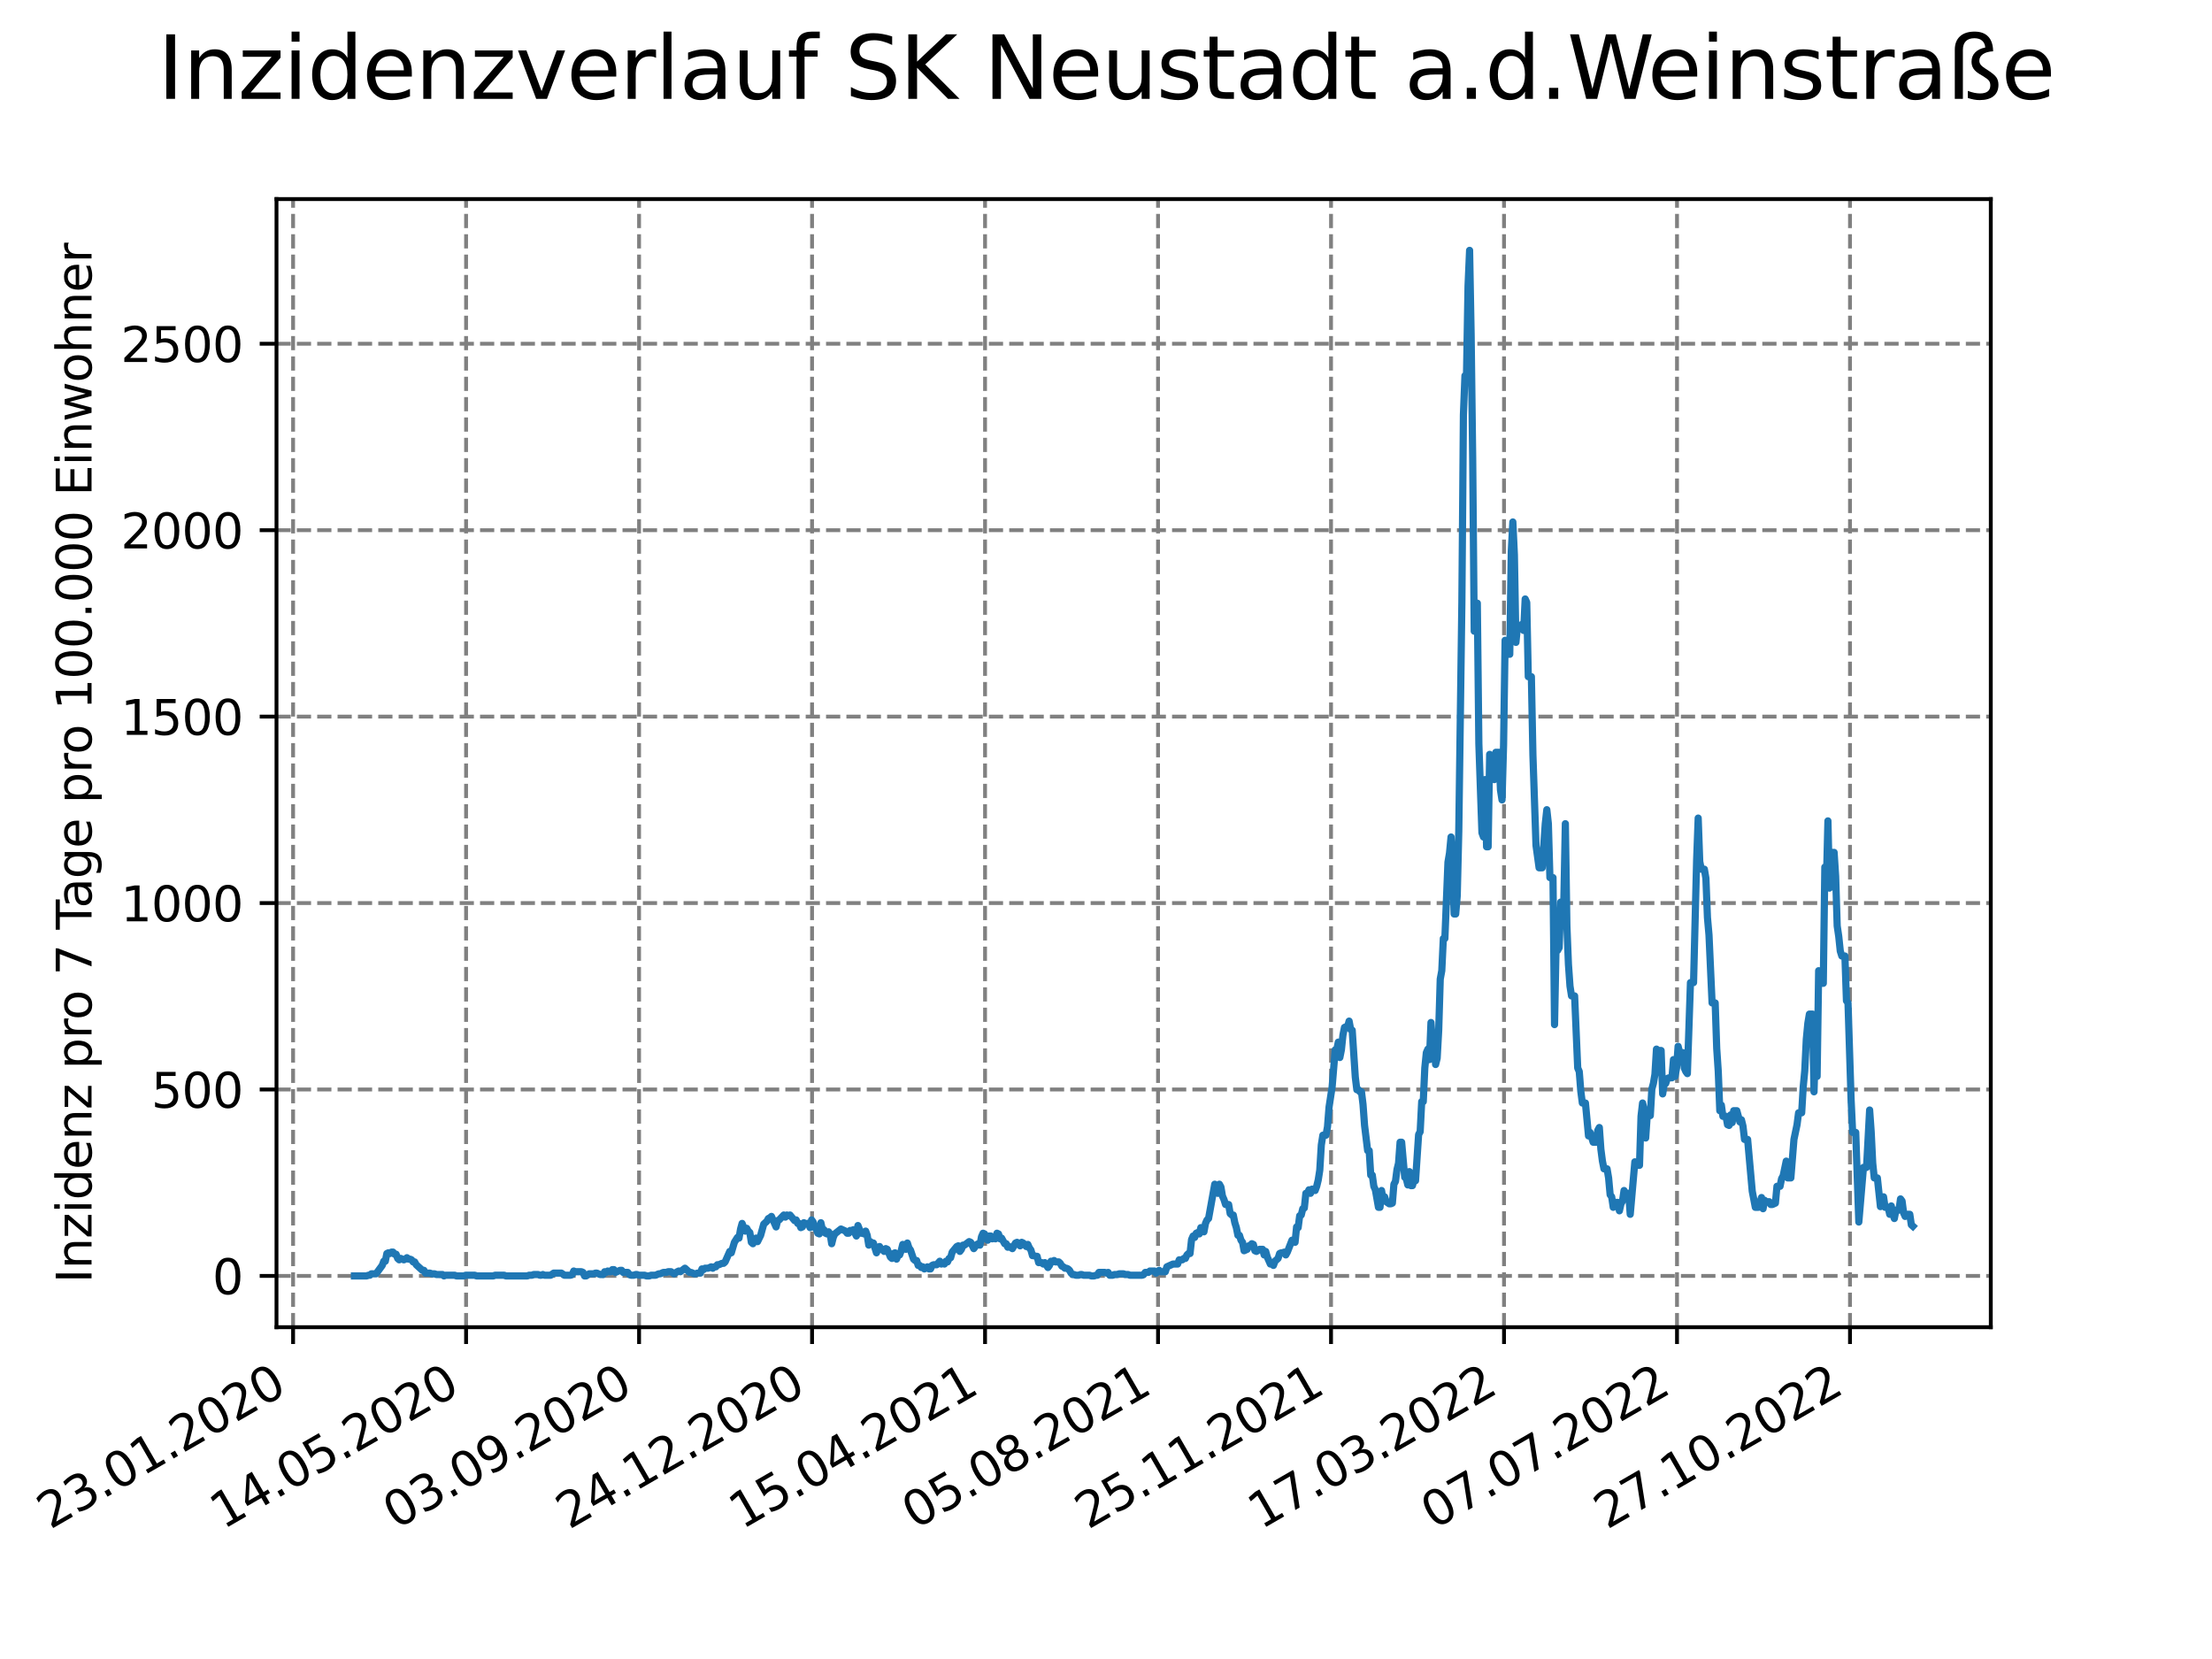 <?xml version="1.0" encoding="utf-8" standalone="no"?>
<!DOCTYPE svg PUBLIC "-//W3C//DTD SVG 1.1//EN"
  "http://www.w3.org/Graphics/SVG/1.1/DTD/svg11.dtd">
<svg xmlns:xlink="http://www.w3.org/1999/xlink" width="460.8pt" height="345.6pt" viewBox="0 0 460.8 345.6" xmlns="http://www.w3.org/2000/svg" version="1.1">
 <defs>
  <style type="text/css">*{stroke-linejoin: round; stroke-linecap: butt}</style>
 </defs>
 <g id="figure_1">
  <g id="patch_1">
   <path d="M 0 345.6 
L 460.8 345.6 
L 460.8 0 
L 0 0 
z
" style="fill: #ffffff"/>
  </g>
  <g id="axes_1">
   <g id="patch_2">
    <path d="M 57.6 276.48 
L 414.72 276.48 
L 414.72 41.472 
L 57.6 41.472 
z
" style="fill: #ffffff"/>
   </g>
   <g id="matplotlib.axis_1">
    <g id="xtick_1">
     <g id="line2d_1">
      <path d="M 61.056 276.48 
L 61.056 41.472 
" clip-path="url(#p7f874c26a4)" style="fill: none; stroke-dasharray: 2.96,1.28; stroke-dashoffset: 0; stroke: #808080; stroke-width: 0.8"/>
     </g>
     <g id="line2d_2">
      <defs>
       <path id="m3d57024ae7" d="M 0 0 
L 0 3.5 
" style="stroke: #000000; stroke-width: 0.8"/>
      </defs>
      <g>
       <use xlink:href="#m3d57024ae7" x="61.056" y="276.48" style="stroke: #000000; stroke-width: 0.8"/>
      </g>
     </g>
     <g id="text_1">
      <!-- 23.01.2020 -->
      <g transform="translate(10.431 318.689) rotate(-30) scale(0.1 -0.1)">
       <defs>
        <path id="DejaVuSans-32" d="M 1228 531 
L 3431 531 
L 3431 0 
L 469 0 
L 469 531 
Q 828 903 1448 1529 
Q 2069 2156 2228 2338 
Q 2531 2678 2651 2914 
Q 2772 3150 2772 3378 
Q 2772 3750 2511 3984 
Q 2250 4219 1831 4219 
Q 1534 4219 1204 4116 
Q 875 4013 500 3803 
L 500 4441 
Q 881 4594 1212 4672 
Q 1544 4750 1819 4750 
Q 2544 4750 2975 4387 
Q 3406 4025 3406 3419 
Q 3406 3131 3298 2873 
Q 3191 2616 2906 2266 
Q 2828 2175 2409 1742 
Q 1991 1309 1228 531 
z
" transform="scale(0.016)"/>
        <path id="DejaVuSans-33" d="M 2597 2516 
Q 3050 2419 3304 2112 
Q 3559 1806 3559 1356 
Q 3559 666 3084 287 
Q 2609 -91 1734 -91 
Q 1441 -91 1130 -33 
Q 819 25 488 141 
L 488 750 
Q 750 597 1062 519 
Q 1375 441 1716 441 
Q 2309 441 2620 675 
Q 2931 909 2931 1356 
Q 2931 1769 2642 2001 
Q 2353 2234 1838 2234 
L 1294 2234 
L 1294 2753 
L 1863 2753 
Q 2328 2753 2575 2939 
Q 2822 3125 2822 3475 
Q 2822 3834 2567 4026 
Q 2313 4219 1838 4219 
Q 1578 4219 1281 4162 
Q 984 4106 628 3988 
L 628 4550 
Q 988 4650 1302 4700 
Q 1616 4750 1894 4750 
Q 2613 4750 3031 4423 
Q 3450 4097 3450 3541 
Q 3450 3153 3228 2886 
Q 3006 2619 2597 2516 
z
" transform="scale(0.016)"/>
        <path id="DejaVuSans-2e" d="M 684 794 
L 1344 794 
L 1344 0 
L 684 0 
L 684 794 
z
" transform="scale(0.016)"/>
        <path id="DejaVuSans-30" d="M 2034 4250 
Q 1547 4250 1301 3770 
Q 1056 3291 1056 2328 
Q 1056 1369 1301 889 
Q 1547 409 2034 409 
Q 2525 409 2770 889 
Q 3016 1369 3016 2328 
Q 3016 3291 2770 3770 
Q 2525 4250 2034 4250 
z
M 2034 4750 
Q 2819 4750 3233 4129 
Q 3647 3509 3647 2328 
Q 3647 1150 3233 529 
Q 2819 -91 2034 -91 
Q 1250 -91 836 529 
Q 422 1150 422 2328 
Q 422 3509 836 4129 
Q 1250 4750 2034 4750 
z
" transform="scale(0.016)"/>
        <path id="DejaVuSans-31" d="M 794 531 
L 1825 531 
L 1825 4091 
L 703 3866 
L 703 4441 
L 1819 4666 
L 2450 4666 
L 2450 531 
L 3481 531 
L 3481 0 
L 794 0 
L 794 531 
z
" transform="scale(0.016)"/>
       </defs>
       <use xlink:href="#DejaVuSans-32"/>
       <use xlink:href="#DejaVuSans-33" x="63.623"/>
       <use xlink:href="#DejaVuSans-2e" x="127.246"/>
       <use xlink:href="#DejaVuSans-30" x="159.033"/>
       <use xlink:href="#DejaVuSans-31" x="222.656"/>
       <use xlink:href="#DejaVuSans-2e" x="286.279"/>
       <use xlink:href="#DejaVuSans-32" x="318.066"/>
       <use xlink:href="#DejaVuSans-30" x="381.689"/>
       <use xlink:href="#DejaVuSans-32" x="445.312"/>
       <use xlink:href="#DejaVuSans-30" x="508.936"/>
      </g>
     </g>
    </g>
    <g id="xtick_2">
     <g id="line2d_3">
      <path d="M 97.093 276.48 
L 97.093 41.472 
" clip-path="url(#p7f874c26a4)" style="fill: none; stroke-dasharray: 2.96,1.28; stroke-dashoffset: 0; stroke: #808080; stroke-width: 0.8"/>
     </g>
     <g id="line2d_4">
      <g>
       <use xlink:href="#m3d57024ae7" x="97.093" y="276.48" style="stroke: #000000; stroke-width: 0.8"/>
      </g>
     </g>
     <g id="text_2">
      <!-- 14.05.2020 -->
      <g transform="translate(46.468 318.689) rotate(-30) scale(0.1 -0.1)">
       <defs>
        <path id="DejaVuSans-34" d="M 2419 4116 
L 825 1625 
L 2419 1625 
L 2419 4116 
z
M 2253 4666 
L 3047 4666 
L 3047 1625 
L 3713 1625 
L 3713 1100 
L 3047 1100 
L 3047 0 
L 2419 0 
L 2419 1100 
L 313 1100 
L 313 1709 
L 2253 4666 
z
" transform="scale(0.016)"/>
        <path id="DejaVuSans-35" d="M 691 4666 
L 3169 4666 
L 3169 4134 
L 1269 4134 
L 1269 2991 
Q 1406 3038 1543 3061 
Q 1681 3084 1819 3084 
Q 2600 3084 3056 2656 
Q 3513 2228 3513 1497 
Q 3513 744 3044 326 
Q 2575 -91 1722 -91 
Q 1428 -91 1123 -41 
Q 819 9 494 109 
L 494 744 
Q 775 591 1075 516 
Q 1375 441 1709 441 
Q 2250 441 2565 725 
Q 2881 1009 2881 1497 
Q 2881 1984 2565 2268 
Q 2250 2553 1709 2553 
Q 1456 2553 1204 2497 
Q 953 2441 691 2322 
L 691 4666 
z
" transform="scale(0.016)"/>
       </defs>
       <use xlink:href="#DejaVuSans-31"/>
       <use xlink:href="#DejaVuSans-34" x="63.623"/>
       <use xlink:href="#DejaVuSans-2e" x="127.246"/>
       <use xlink:href="#DejaVuSans-30" x="159.033"/>
       <use xlink:href="#DejaVuSans-35" x="222.656"/>
       <use xlink:href="#DejaVuSans-2e" x="286.279"/>
       <use xlink:href="#DejaVuSans-32" x="318.066"/>
       <use xlink:href="#DejaVuSans-30" x="381.689"/>
       <use xlink:href="#DejaVuSans-32" x="445.312"/>
       <use xlink:href="#DejaVuSans-30" x="508.936"/>
      </g>
     </g>
    </g>
    <g id="xtick_3">
     <g id="line2d_5">
      <path d="M 133.13 276.48 
L 133.13 41.472 
" clip-path="url(#p7f874c26a4)" style="fill: none; stroke-dasharray: 2.96,1.28; stroke-dashoffset: 0; stroke: #808080; stroke-width: 0.8"/>
     </g>
     <g id="line2d_6">
      <g>
       <use xlink:href="#m3d57024ae7" x="133.13" y="276.48" style="stroke: #000000; stroke-width: 0.8"/>
      </g>
     </g>
     <g id="text_3">
      <!-- 03.09.2020 -->
      <g transform="translate(82.505 318.689) rotate(-30) scale(0.1 -0.1)">
       <defs>
        <path id="DejaVuSans-39" d="M 703 97 
L 703 672 
Q 941 559 1184 500 
Q 1428 441 1663 441 
Q 2288 441 2617 861 
Q 2947 1281 2994 2138 
Q 2813 1869 2534 1725 
Q 2256 1581 1919 1581 
Q 1219 1581 811 2004 
Q 403 2428 403 3163 
Q 403 3881 828 4315 
Q 1253 4750 1959 4750 
Q 2769 4750 3195 4129 
Q 3622 3509 3622 2328 
Q 3622 1225 3098 567 
Q 2575 -91 1691 -91 
Q 1453 -91 1209 -44 
Q 966 3 703 97 
z
M 1959 2075 
Q 2384 2075 2632 2365 
Q 2881 2656 2881 3163 
Q 2881 3666 2632 3958 
Q 2384 4250 1959 4250 
Q 1534 4250 1286 3958 
Q 1038 3666 1038 3163 
Q 1038 2656 1286 2365 
Q 1534 2075 1959 2075 
z
" transform="scale(0.016)"/>
       </defs>
       <use xlink:href="#DejaVuSans-30"/>
       <use xlink:href="#DejaVuSans-33" x="63.623"/>
       <use xlink:href="#DejaVuSans-2e" x="127.246"/>
       <use xlink:href="#DejaVuSans-30" x="159.033"/>
       <use xlink:href="#DejaVuSans-39" x="222.656"/>
       <use xlink:href="#DejaVuSans-2e" x="286.279"/>
       <use xlink:href="#DejaVuSans-32" x="318.066"/>
       <use xlink:href="#DejaVuSans-30" x="381.689"/>
       <use xlink:href="#DejaVuSans-32" x="445.312"/>
       <use xlink:href="#DejaVuSans-30" x="508.936"/>
      </g>
     </g>
    </g>
    <g id="xtick_4">
     <g id="line2d_7">
      <path d="M 169.167 276.48 
L 169.167 41.472 
" clip-path="url(#p7f874c26a4)" style="fill: none; stroke-dasharray: 2.96,1.28; stroke-dashoffset: 0; stroke: #808080; stroke-width: 0.8"/>
     </g>
     <g id="line2d_8">
      <g>
       <use xlink:href="#m3d57024ae7" x="169.167" y="276.48" style="stroke: #000000; stroke-width: 0.8"/>
      </g>
     </g>
     <g id="text_4">
      <!-- 24.12.2020 -->
      <g transform="translate(118.542 318.689) rotate(-30) scale(0.1 -0.1)">
       <use xlink:href="#DejaVuSans-32"/>
       <use xlink:href="#DejaVuSans-34" x="63.623"/>
       <use xlink:href="#DejaVuSans-2e" x="127.246"/>
       <use xlink:href="#DejaVuSans-31" x="159.033"/>
       <use xlink:href="#DejaVuSans-32" x="222.656"/>
       <use xlink:href="#DejaVuSans-2e" x="286.279"/>
       <use xlink:href="#DejaVuSans-32" x="318.066"/>
       <use xlink:href="#DejaVuSans-30" x="381.689"/>
       <use xlink:href="#DejaVuSans-32" x="445.312"/>
       <use xlink:href="#DejaVuSans-30" x="508.936"/>
      </g>
     </g>
    </g>
    <g id="xtick_5">
     <g id="line2d_9">
      <path d="M 205.204 276.48 
L 205.204 41.472 
" clip-path="url(#p7f874c26a4)" style="fill: none; stroke-dasharray: 2.96,1.28; stroke-dashoffset: 0; stroke: #808080; stroke-width: 0.8"/>
     </g>
     <g id="line2d_10">
      <g>
       <use xlink:href="#m3d57024ae7" x="205.204" y="276.48" style="stroke: #000000; stroke-width: 0.8"/>
      </g>
     </g>
     <g id="text_5">
      <!-- 15.04.2021 -->
      <g transform="translate(154.579 318.689) rotate(-30) scale(0.1 -0.1)">
       <use xlink:href="#DejaVuSans-31"/>
       <use xlink:href="#DejaVuSans-35" x="63.623"/>
       <use xlink:href="#DejaVuSans-2e" x="127.246"/>
       <use xlink:href="#DejaVuSans-30" x="159.033"/>
       <use xlink:href="#DejaVuSans-34" x="222.656"/>
       <use xlink:href="#DejaVuSans-2e" x="286.279"/>
       <use xlink:href="#DejaVuSans-32" x="318.066"/>
       <use xlink:href="#DejaVuSans-30" x="381.689"/>
       <use xlink:href="#DejaVuSans-32" x="445.312"/>
       <use xlink:href="#DejaVuSans-31" x="508.936"/>
      </g>
     </g>
    </g>
    <g id="xtick_6">
     <g id="line2d_11">
      <path d="M 241.241 276.48 
L 241.241 41.472 
" clip-path="url(#p7f874c26a4)" style="fill: none; stroke-dasharray: 2.96,1.28; stroke-dashoffset: 0; stroke: #808080; stroke-width: 0.8"/>
     </g>
     <g id="line2d_12">
      <g>
       <use xlink:href="#m3d57024ae7" x="241.241" y="276.48" style="stroke: #000000; stroke-width: 0.8"/>
      </g>
     </g>
     <g id="text_6">
      <!-- 05.08.2021 -->
      <g transform="translate(190.616 318.689) rotate(-30) scale(0.1 -0.1)">
       <defs>
        <path id="DejaVuSans-38" d="M 2034 2216 
Q 1584 2216 1326 1975 
Q 1069 1734 1069 1313 
Q 1069 891 1326 650 
Q 1584 409 2034 409 
Q 2484 409 2743 651 
Q 3003 894 3003 1313 
Q 3003 1734 2745 1975 
Q 2488 2216 2034 2216 
z
M 1403 2484 
Q 997 2584 770 2862 
Q 544 3141 544 3541 
Q 544 4100 942 4425 
Q 1341 4750 2034 4750 
Q 2731 4750 3128 4425 
Q 3525 4100 3525 3541 
Q 3525 3141 3298 2862 
Q 3072 2584 2669 2484 
Q 3125 2378 3379 2068 
Q 3634 1759 3634 1313 
Q 3634 634 3220 271 
Q 2806 -91 2034 -91 
Q 1263 -91 848 271 
Q 434 634 434 1313 
Q 434 1759 690 2068 
Q 947 2378 1403 2484 
z
M 1172 3481 
Q 1172 3119 1398 2916 
Q 1625 2713 2034 2713 
Q 2441 2713 2670 2916 
Q 2900 3119 2900 3481 
Q 2900 3844 2670 4047 
Q 2441 4250 2034 4250 
Q 1625 4250 1398 4047 
Q 1172 3844 1172 3481 
z
" transform="scale(0.016)"/>
       </defs>
       <use xlink:href="#DejaVuSans-30"/>
       <use xlink:href="#DejaVuSans-35" x="63.623"/>
       <use xlink:href="#DejaVuSans-2e" x="127.246"/>
       <use xlink:href="#DejaVuSans-30" x="159.033"/>
       <use xlink:href="#DejaVuSans-38" x="222.656"/>
       <use xlink:href="#DejaVuSans-2e" x="286.279"/>
       <use xlink:href="#DejaVuSans-32" x="318.066"/>
       <use xlink:href="#DejaVuSans-30" x="381.689"/>
       <use xlink:href="#DejaVuSans-32" x="445.312"/>
       <use xlink:href="#DejaVuSans-31" x="508.936"/>
      </g>
     </g>
    </g>
    <g id="xtick_7">
     <g id="line2d_13">
      <path d="M 277.278 276.48 
L 277.278 41.472 
" clip-path="url(#p7f874c26a4)" style="fill: none; stroke-dasharray: 2.96,1.28; stroke-dashoffset: 0; stroke: #808080; stroke-width: 0.8"/>
     </g>
     <g id="line2d_14">
      <g>
       <use xlink:href="#m3d57024ae7" x="277.278" y="276.48" style="stroke: #000000; stroke-width: 0.8"/>
      </g>
     </g>
     <g id="text_7">
      <!-- 25.11.2021 -->
      <g transform="translate(226.653 318.689) rotate(-30) scale(0.1 -0.1)">
       <use xlink:href="#DejaVuSans-32"/>
       <use xlink:href="#DejaVuSans-35" x="63.623"/>
       <use xlink:href="#DejaVuSans-2e" x="127.246"/>
       <use xlink:href="#DejaVuSans-31" x="159.033"/>
       <use xlink:href="#DejaVuSans-31" x="222.656"/>
       <use xlink:href="#DejaVuSans-2e" x="286.279"/>
       <use xlink:href="#DejaVuSans-32" x="318.066"/>
       <use xlink:href="#DejaVuSans-30" x="381.689"/>
       <use xlink:href="#DejaVuSans-32" x="445.312"/>
       <use xlink:href="#DejaVuSans-31" x="508.936"/>
      </g>
     </g>
    </g>
    <g id="xtick_8">
     <g id="line2d_15">
      <path d="M 313.315 276.48 
L 313.315 41.472 
" clip-path="url(#p7f874c26a4)" style="fill: none; stroke-dasharray: 2.96,1.28; stroke-dashoffset: 0; stroke: #808080; stroke-width: 0.8"/>
     </g>
     <g id="line2d_16">
      <g>
       <use xlink:href="#m3d57024ae7" x="313.315" y="276.48" style="stroke: #000000; stroke-width: 0.8"/>
      </g>
     </g>
     <g id="text_8">
      <!-- 17.03.2022 -->
      <g transform="translate(262.69 318.689) rotate(-30) scale(0.1 -0.1)">
       <defs>
        <path id="DejaVuSans-37" d="M 525 4666 
L 3525 4666 
L 3525 4397 
L 1831 0 
L 1172 0 
L 2766 4134 
L 525 4134 
L 525 4666 
z
" transform="scale(0.016)"/>
       </defs>
       <use xlink:href="#DejaVuSans-31"/>
       <use xlink:href="#DejaVuSans-37" x="63.623"/>
       <use xlink:href="#DejaVuSans-2e" x="127.246"/>
       <use xlink:href="#DejaVuSans-30" x="159.033"/>
       <use xlink:href="#DejaVuSans-33" x="222.656"/>
       <use xlink:href="#DejaVuSans-2e" x="286.279"/>
       <use xlink:href="#DejaVuSans-32" x="318.066"/>
       <use xlink:href="#DejaVuSans-30" x="381.689"/>
       <use xlink:href="#DejaVuSans-32" x="445.312"/>
       <use xlink:href="#DejaVuSans-32" x="508.936"/>
      </g>
     </g>
    </g>
    <g id="xtick_9">
     <g id="line2d_17">
      <path d="M 349.352 276.48 
L 349.352 41.472 
" clip-path="url(#p7f874c26a4)" style="fill: none; stroke-dasharray: 2.96,1.28; stroke-dashoffset: 0; stroke: #808080; stroke-width: 0.8"/>
     </g>
     <g id="line2d_18">
      <g>
       <use xlink:href="#m3d57024ae7" x="349.352" y="276.48" style="stroke: #000000; stroke-width: 0.8"/>
      </g>
     </g>
     <g id="text_9">
      <!-- 07.07.2022 -->
      <g transform="translate(298.727 318.689) rotate(-30) scale(0.1 -0.1)">
       <use xlink:href="#DejaVuSans-30"/>
       <use xlink:href="#DejaVuSans-37" x="63.623"/>
       <use xlink:href="#DejaVuSans-2e" x="127.246"/>
       <use xlink:href="#DejaVuSans-30" x="159.033"/>
       <use xlink:href="#DejaVuSans-37" x="222.656"/>
       <use xlink:href="#DejaVuSans-2e" x="286.279"/>
       <use xlink:href="#DejaVuSans-32" x="318.066"/>
       <use xlink:href="#DejaVuSans-30" x="381.689"/>
       <use xlink:href="#DejaVuSans-32" x="445.312"/>
       <use xlink:href="#DejaVuSans-32" x="508.936"/>
      </g>
     </g>
    </g>
    <g id="xtick_10">
     <g id="line2d_19">
      <path d="M 385.389 276.48 
L 385.389 41.472 
" clip-path="url(#p7f874c26a4)" style="fill: none; stroke-dasharray: 2.96,1.28; stroke-dashoffset: 0; stroke: #808080; stroke-width: 0.8"/>
     </g>
     <g id="line2d_20">
      <g>
       <use xlink:href="#m3d57024ae7" x="385.389" y="276.48" style="stroke: #000000; stroke-width: 0.8"/>
      </g>
     </g>
     <g id="text_10">
      <!-- 27.10.2022 -->
      <g transform="translate(334.764 318.689) rotate(-30) scale(0.1 -0.1)">
       <use xlink:href="#DejaVuSans-32"/>
       <use xlink:href="#DejaVuSans-37" x="63.623"/>
       <use xlink:href="#DejaVuSans-2e" x="127.246"/>
       <use xlink:href="#DejaVuSans-31" x="159.033"/>
       <use xlink:href="#DejaVuSans-30" x="222.656"/>
       <use xlink:href="#DejaVuSans-2e" x="286.279"/>
       <use xlink:href="#DejaVuSans-32" x="318.066"/>
       <use xlink:href="#DejaVuSans-30" x="381.689"/>
       <use xlink:href="#DejaVuSans-32" x="445.312"/>
       <use xlink:href="#DejaVuSans-32" x="508.936"/>
      </g>
     </g>
    </g>
   </g>
   <g id="matplotlib.axis_2">
    <g id="ytick_1">
     <g id="line2d_21">
      <path d="M 57.6 265.798 
L 414.72 265.798 
" clip-path="url(#p7f874c26a4)" style="fill: none; stroke-dasharray: 2.96,1.28; stroke-dashoffset: 0; stroke: #808080; stroke-width: 0.8"/>
     </g>
     <g id="line2d_22">
      <defs>
       <path id="m7b0329396a" d="M 0 0 
L -3.5 0 
" style="stroke: #000000; stroke-width: 0.8"/>
      </defs>
      <g>
       <use xlink:href="#m7b0329396a" x="57.6" y="265.798" style="stroke: #000000; stroke-width: 0.8"/>
      </g>
     </g>
     <g id="text_11">
      <!-- 0 -->
      <g transform="translate(44.237 269.597) scale(0.1 -0.1)">
       <use xlink:href="#DejaVuSans-30"/>
      </g>
     </g>
    </g>
    <g id="ytick_2">
     <g id="line2d_23">
      <path d="M 57.6 226.96 
L 414.72 226.96 
" clip-path="url(#p7f874c26a4)" style="fill: none; stroke-dasharray: 2.96,1.28; stroke-dashoffset: 0; stroke: #808080; stroke-width: 0.8"/>
     </g>
     <g id="line2d_24">
      <g>
       <use xlink:href="#m7b0329396a" x="57.6" y="226.96" style="stroke: #000000; stroke-width: 0.8"/>
      </g>
     </g>
     <g id="text_12">
      <!-- 500 -->
      <g transform="translate(31.512 230.759) scale(0.1 -0.1)">
       <use xlink:href="#DejaVuSans-35"/>
       <use xlink:href="#DejaVuSans-30" x="63.623"/>
       <use xlink:href="#DejaVuSans-30" x="127.246"/>
      </g>
     </g>
    </g>
    <g id="ytick_3">
     <g id="line2d_25">
      <path d="M 57.6 188.122 
L 414.72 188.122 
" clip-path="url(#p7f874c26a4)" style="fill: none; stroke-dasharray: 2.96,1.28; stroke-dashoffset: 0; stroke: #808080; stroke-width: 0.8"/>
     </g>
     <g id="line2d_26">
      <g>
       <use xlink:href="#m7b0329396a" x="57.6" y="188.122" style="stroke: #000000; stroke-width: 0.8"/>
      </g>
     </g>
     <g id="text_13">
      <!-- 1000 -->
      <g transform="translate(25.15 191.921) scale(0.1 -0.1)">
       <use xlink:href="#DejaVuSans-31"/>
       <use xlink:href="#DejaVuSans-30" x="63.623"/>
       <use xlink:href="#DejaVuSans-30" x="127.246"/>
       <use xlink:href="#DejaVuSans-30" x="190.869"/>
      </g>
     </g>
    </g>
    <g id="ytick_4">
     <g id="line2d_27">
      <path d="M 57.6 149.284 
L 414.72 149.284 
" clip-path="url(#p7f874c26a4)" style="fill: none; stroke-dasharray: 2.96,1.28; stroke-dashoffset: 0; stroke: #808080; stroke-width: 0.8"/>
     </g>
     <g id="line2d_28">
      <g>
       <use xlink:href="#m7b0329396a" x="57.6" y="149.284" style="stroke: #000000; stroke-width: 0.8"/>
      </g>
     </g>
     <g id="text_14">
      <!-- 1500 -->
      <g transform="translate(25.15 153.083) scale(0.1 -0.1)">
       <use xlink:href="#DejaVuSans-31"/>
       <use xlink:href="#DejaVuSans-35" x="63.623"/>
       <use xlink:href="#DejaVuSans-30" x="127.246"/>
       <use xlink:href="#DejaVuSans-30" x="190.869"/>
      </g>
     </g>
    </g>
    <g id="ytick_5">
     <g id="line2d_29">
      <path d="M 57.6 110.446 
L 414.72 110.446 
" clip-path="url(#p7f874c26a4)" style="fill: none; stroke-dasharray: 2.96,1.28; stroke-dashoffset: 0; stroke: #808080; stroke-width: 0.8"/>
     </g>
     <g id="line2d_30">
      <g>
       <use xlink:href="#m7b0329396a" x="57.6" y="110.446" style="stroke: #000000; stroke-width: 0.8"/>
      </g>
     </g>
     <g id="text_15">
      <!-- 2000 -->
      <g transform="translate(25.15 114.245) scale(0.1 -0.1)">
       <use xlink:href="#DejaVuSans-32"/>
       <use xlink:href="#DejaVuSans-30" x="63.623"/>
       <use xlink:href="#DejaVuSans-30" x="127.246"/>
       <use xlink:href="#DejaVuSans-30" x="190.869"/>
      </g>
     </g>
    </g>
    <g id="ytick_6">
     <g id="line2d_31">
      <path d="M 57.6 71.608 
L 414.72 71.608 
" clip-path="url(#p7f874c26a4)" style="fill: none; stroke-dasharray: 2.96,1.28; stroke-dashoffset: 0; stroke: #808080; stroke-width: 0.8"/>
     </g>
     <g id="line2d_32">
      <g>
       <use xlink:href="#m7b0329396a" x="57.6" y="71.608" style="stroke: #000000; stroke-width: 0.8"/>
      </g>
     </g>
     <g id="text_16">
      <!-- 2500 -->
      <g transform="translate(25.15 75.407) scale(0.1 -0.1)">
       <use xlink:href="#DejaVuSans-32"/>
       <use xlink:href="#DejaVuSans-35" x="63.623"/>
       <use xlink:href="#DejaVuSans-30" x="127.246"/>
       <use xlink:href="#DejaVuSans-30" x="190.869"/>
      </g>
     </g>
    </g>
    <g id="text_17">
     <!-- Inzidenz pro 7 Tage pro 100.000 Einwohner -->
     <g transform="translate(19.07 267.301) rotate(-90) scale(0.1 -0.1)">
      <defs>
       <path id="DejaVuSans-49" d="M 628 4666 
L 1259 4666 
L 1259 0 
L 628 0 
L 628 4666 
z
" transform="scale(0.016)"/>
       <path id="DejaVuSans-6e" d="M 3513 2113 
L 3513 0 
L 2938 0 
L 2938 2094 
Q 2938 2591 2744 2837 
Q 2550 3084 2163 3084 
Q 1697 3084 1428 2787 
Q 1159 2491 1159 1978 
L 1159 0 
L 581 0 
L 581 3500 
L 1159 3500 
L 1159 2956 
Q 1366 3272 1645 3428 
Q 1925 3584 2291 3584 
Q 2894 3584 3203 3211 
Q 3513 2838 3513 2113 
z
" transform="scale(0.016)"/>
       <path id="DejaVuSans-7a" d="M 353 3500 
L 3084 3500 
L 3084 2975 
L 922 459 
L 3084 459 
L 3084 0 
L 275 0 
L 275 525 
L 2438 3041 
L 353 3041 
L 353 3500 
z
" transform="scale(0.016)"/>
       <path id="DejaVuSans-69" d="M 603 3500 
L 1178 3500 
L 1178 0 
L 603 0 
L 603 3500 
z
M 603 4863 
L 1178 4863 
L 1178 4134 
L 603 4134 
L 603 4863 
z
" transform="scale(0.016)"/>
       <path id="DejaVuSans-64" d="M 2906 2969 
L 2906 4863 
L 3481 4863 
L 3481 0 
L 2906 0 
L 2906 525 
Q 2725 213 2448 61 
Q 2172 -91 1784 -91 
Q 1150 -91 751 415 
Q 353 922 353 1747 
Q 353 2572 751 3078 
Q 1150 3584 1784 3584 
Q 2172 3584 2448 3432 
Q 2725 3281 2906 2969 
z
M 947 1747 
Q 947 1113 1208 752 
Q 1469 391 1925 391 
Q 2381 391 2643 752 
Q 2906 1113 2906 1747 
Q 2906 2381 2643 2742 
Q 2381 3103 1925 3103 
Q 1469 3103 1208 2742 
Q 947 2381 947 1747 
z
" transform="scale(0.016)"/>
       <path id="DejaVuSans-65" d="M 3597 1894 
L 3597 1613 
L 953 1613 
Q 991 1019 1311 708 
Q 1631 397 2203 397 
Q 2534 397 2845 478 
Q 3156 559 3463 722 
L 3463 178 
Q 3153 47 2828 -22 
Q 2503 -91 2169 -91 
Q 1331 -91 842 396 
Q 353 884 353 1716 
Q 353 2575 817 3079 
Q 1281 3584 2069 3584 
Q 2775 3584 3186 3129 
Q 3597 2675 3597 1894 
z
M 3022 2063 
Q 3016 2534 2758 2815 
Q 2500 3097 2075 3097 
Q 1594 3097 1305 2825 
Q 1016 2553 972 2059 
L 3022 2063 
z
" transform="scale(0.016)"/>
       <path id="DejaVuSans-20" transform="scale(0.016)"/>
       <path id="DejaVuSans-70" d="M 1159 525 
L 1159 -1331 
L 581 -1331 
L 581 3500 
L 1159 3500 
L 1159 2969 
Q 1341 3281 1617 3432 
Q 1894 3584 2278 3584 
Q 2916 3584 3314 3078 
Q 3713 2572 3713 1747 
Q 3713 922 3314 415 
Q 2916 -91 2278 -91 
Q 1894 -91 1617 61 
Q 1341 213 1159 525 
z
M 3116 1747 
Q 3116 2381 2855 2742 
Q 2594 3103 2138 3103 
Q 1681 3103 1420 2742 
Q 1159 2381 1159 1747 
Q 1159 1113 1420 752 
Q 1681 391 2138 391 
Q 2594 391 2855 752 
Q 3116 1113 3116 1747 
z
" transform="scale(0.016)"/>
       <path id="DejaVuSans-72" d="M 2631 2963 
Q 2534 3019 2420 3045 
Q 2306 3072 2169 3072 
Q 1681 3072 1420 2755 
Q 1159 2438 1159 1844 
L 1159 0 
L 581 0 
L 581 3500 
L 1159 3500 
L 1159 2956 
Q 1341 3275 1631 3429 
Q 1922 3584 2338 3584 
Q 2397 3584 2469 3576 
Q 2541 3569 2628 3553 
L 2631 2963 
z
" transform="scale(0.016)"/>
       <path id="DejaVuSans-6f" d="M 1959 3097 
Q 1497 3097 1228 2736 
Q 959 2375 959 1747 
Q 959 1119 1226 758 
Q 1494 397 1959 397 
Q 2419 397 2687 759 
Q 2956 1122 2956 1747 
Q 2956 2369 2687 2733 
Q 2419 3097 1959 3097 
z
M 1959 3584 
Q 2709 3584 3137 3096 
Q 3566 2609 3566 1747 
Q 3566 888 3137 398 
Q 2709 -91 1959 -91 
Q 1206 -91 779 398 
Q 353 888 353 1747 
Q 353 2609 779 3096 
Q 1206 3584 1959 3584 
z
" transform="scale(0.016)"/>
       <path id="DejaVuSans-54" d="M -19 4666 
L 3928 4666 
L 3928 4134 
L 2272 4134 
L 2272 0 
L 1638 0 
L 1638 4134 
L -19 4134 
L -19 4666 
z
" transform="scale(0.016)"/>
       <path id="DejaVuSans-61" d="M 2194 1759 
Q 1497 1759 1228 1600 
Q 959 1441 959 1056 
Q 959 750 1161 570 
Q 1363 391 1709 391 
Q 2188 391 2477 730 
Q 2766 1069 2766 1631 
L 2766 1759 
L 2194 1759 
z
M 3341 1997 
L 3341 0 
L 2766 0 
L 2766 531 
Q 2569 213 2275 61 
Q 1981 -91 1556 -91 
Q 1019 -91 701 211 
Q 384 513 384 1019 
Q 384 1609 779 1909 
Q 1175 2209 1959 2209 
L 2766 2209 
L 2766 2266 
Q 2766 2663 2505 2880 
Q 2244 3097 1772 3097 
Q 1472 3097 1187 3025 
Q 903 2953 641 2809 
L 641 3341 
Q 956 3463 1253 3523 
Q 1550 3584 1831 3584 
Q 2591 3584 2966 3190 
Q 3341 2797 3341 1997 
z
" transform="scale(0.016)"/>
       <path id="DejaVuSans-67" d="M 2906 1791 
Q 2906 2416 2648 2759 
Q 2391 3103 1925 3103 
Q 1463 3103 1205 2759 
Q 947 2416 947 1791 
Q 947 1169 1205 825 
Q 1463 481 1925 481 
Q 2391 481 2648 825 
Q 2906 1169 2906 1791 
z
M 3481 434 
Q 3481 -459 3084 -895 
Q 2688 -1331 1869 -1331 
Q 1566 -1331 1297 -1286 
Q 1028 -1241 775 -1147 
L 775 -588 
Q 1028 -725 1275 -790 
Q 1522 -856 1778 -856 
Q 2344 -856 2625 -561 
Q 2906 -266 2906 331 
L 2906 616 
Q 2728 306 2450 153 
Q 2172 0 1784 0 
Q 1141 0 747 490 
Q 353 981 353 1791 
Q 353 2603 747 3093 
Q 1141 3584 1784 3584 
Q 2172 3584 2450 3431 
Q 2728 3278 2906 2969 
L 2906 3500 
L 3481 3500 
L 3481 434 
z
" transform="scale(0.016)"/>
       <path id="DejaVuSans-45" d="M 628 4666 
L 3578 4666 
L 3578 4134 
L 1259 4134 
L 1259 2753 
L 3481 2753 
L 3481 2222 
L 1259 2222 
L 1259 531 
L 3634 531 
L 3634 0 
L 628 0 
L 628 4666 
z
" transform="scale(0.016)"/>
       <path id="DejaVuSans-77" d="M 269 3500 
L 844 3500 
L 1563 769 
L 2278 3500 
L 2956 3500 
L 3675 769 
L 4391 3500 
L 4966 3500 
L 4050 0 
L 3372 0 
L 2619 2869 
L 1863 0 
L 1184 0 
L 269 3500 
z
" transform="scale(0.016)"/>
       <path id="DejaVuSans-68" d="M 3513 2113 
L 3513 0 
L 2938 0 
L 2938 2094 
Q 2938 2591 2744 2837 
Q 2550 3084 2163 3084 
Q 1697 3084 1428 2787 
Q 1159 2491 1159 1978 
L 1159 0 
L 581 0 
L 581 4863 
L 1159 4863 
L 1159 2956 
Q 1366 3272 1645 3428 
Q 1925 3584 2291 3584 
Q 2894 3584 3203 3211 
Q 3513 2838 3513 2113 
z
" transform="scale(0.016)"/>
      </defs>
      <use xlink:href="#DejaVuSans-49"/>
      <use xlink:href="#DejaVuSans-6e" x="29.492"/>
      <use xlink:href="#DejaVuSans-7a" x="92.871"/>
      <use xlink:href="#DejaVuSans-69" x="145.361"/>
      <use xlink:href="#DejaVuSans-64" x="173.145"/>
      <use xlink:href="#DejaVuSans-65" x="236.621"/>
      <use xlink:href="#DejaVuSans-6e" x="298.145"/>
      <use xlink:href="#DejaVuSans-7a" x="361.523"/>
      <use xlink:href="#DejaVuSans-20" x="414.014"/>
      <use xlink:href="#DejaVuSans-70" x="445.801"/>
      <use xlink:href="#DejaVuSans-72" x="509.277"/>
      <use xlink:href="#DejaVuSans-6f" x="548.141"/>
      <use xlink:href="#DejaVuSans-20" x="609.322"/>
      <use xlink:href="#DejaVuSans-37" x="641.109"/>
      <use xlink:href="#DejaVuSans-20" x="704.732"/>
      <use xlink:href="#DejaVuSans-54" x="736.52"/>
      <use xlink:href="#DejaVuSans-61" x="781.104"/>
      <use xlink:href="#DejaVuSans-67" x="842.383"/>
      <use xlink:href="#DejaVuSans-65" x="905.859"/>
      <use xlink:href="#DejaVuSans-20" x="967.383"/>
      <use xlink:href="#DejaVuSans-70" x="999.17"/>
      <use xlink:href="#DejaVuSans-72" x="1062.646"/>
      <use xlink:href="#DejaVuSans-6f" x="1101.51"/>
      <use xlink:href="#DejaVuSans-20" x="1162.691"/>
      <use xlink:href="#DejaVuSans-31" x="1194.479"/>
      <use xlink:href="#DejaVuSans-30" x="1258.102"/>
      <use xlink:href="#DejaVuSans-30" x="1321.725"/>
      <use xlink:href="#DejaVuSans-2e" x="1385.348"/>
      <use xlink:href="#DejaVuSans-30" x="1417.135"/>
      <use xlink:href="#DejaVuSans-30" x="1480.758"/>
      <use xlink:href="#DejaVuSans-30" x="1544.381"/>
      <use xlink:href="#DejaVuSans-20" x="1608.004"/>
      <use xlink:href="#DejaVuSans-45" x="1639.791"/>
      <use xlink:href="#DejaVuSans-69" x="1702.975"/>
      <use xlink:href="#DejaVuSans-6e" x="1730.758"/>
      <use xlink:href="#DejaVuSans-77" x="1794.137"/>
      <use xlink:href="#DejaVuSans-6f" x="1875.924"/>
      <use xlink:href="#DejaVuSans-68" x="1937.105"/>
      <use xlink:href="#DejaVuSans-6e" x="2000.484"/>
      <use xlink:href="#DejaVuSans-65" x="2063.863"/>
      <use xlink:href="#DejaVuSans-72" x="2125.387"/>
     </g>
    </g>
   </g>
   <g id="line2d_33">
    <path d="M 73.833 265.798 
L 76.407 265.798 
L 76.729 265.652 
L 77.05 265.652 
L 77.372 265.36 
L 78.337 265.36 
L 79.624 263.61 
L 79.946 262.735 
L 80.268 262.735 
L 80.59 261.131 
L 80.911 260.985 
L 81.233 261.131 
L 81.555 260.84 
L 81.877 260.84 
L 82.198 261.277 
L 82.52 261.277 
L 82.842 262.152 
L 83.164 262.444 
L 83.485 262.152 
L 84.129 262.444 
L 84.451 262.298 
L 84.773 262.006 
L 85.094 262.298 
L 85.416 262.298 
L 85.738 262.444 
L 86.06 262.881 
L 86.381 262.881 
L 86.703 263.465 
L 87.99 264.631 
L 88.312 264.631 
L 88.634 265.214 
L 89.599 265.214 
L 89.921 265.36 
L 90.564 265.36 
L 90.886 265.506 
L 92.173 265.506 
L 92.495 265.798 
L 92.816 265.652 
L 94.747 265.652 
L 95.069 265.798 
L 96.678 265.798 
L 96.999 265.652 
L 98.93 265.652 
L 99.252 265.798 
L 102.791 265.798 
L 103.113 265.652 
L 105.043 265.652 
L 105.365 265.798 
L 109.87 265.798 
L 110.191 265.652 
L 110.835 265.652 
L 111.157 265.506 
L 112.122 265.506 
L 112.444 265.652 
L 112.766 265.652 
L 113.087 265.506 
L 113.409 265.652 
L 114.696 265.652 
L 115.34 265.214 
L 116.948 265.214 
L 117.592 265.652 
L 118.879 265.652 
L 119.201 265.506 
L 119.522 264.777 
L 119.844 264.923 
L 121.131 264.923 
L 121.453 265.069 
L 121.775 265.798 
L 122.097 265.798 
L 122.74 265.36 
L 123.705 265.36 
L 124.027 265.214 
L 124.349 265.214 
L 124.992 265.506 
L 125.636 265.506 
L 125.958 264.923 
L 126.279 265.069 
L 126.601 264.777 
L 126.923 264.923 
L 127.245 264.923 
L 127.566 264.485 
L 127.888 264.485 
L 128.21 265.069 
L 129.175 264.631 
L 129.497 264.631 
L 129.819 265.069 
L 130.784 265.069 
L 131.106 265.506 
L 131.428 265.652 
L 132.071 265.652 
L 132.393 265.506 
L 132.715 265.506 
L 133.036 265.652 
L 134.323 265.652 
L 134.645 265.798 
L 135.289 265.798 
L 135.61 265.652 
L 136.576 265.652 
L 137.219 265.36 
L 137.541 265.36 
L 138.184 265.069 
L 138.828 265.069 
L 139.15 264.923 
L 139.793 264.923 
L 140.437 265.36 
L 141.08 264.923 
L 141.402 264.777 
L 141.724 264.923 
L 142.689 264.194 
L 143.654 265.069 
L 143.976 265.069 
L 144.62 265.36 
L 144.941 265.36 
L 145.263 265.214 
L 145.907 265.214 
L 146.228 264.339 
L 146.55 264.485 
L 146.872 264.194 
L 147.515 264.194 
L 148.159 263.902 
L 148.481 264.194 
L 148.803 263.902 
L 149.124 263.902 
L 149.446 263.465 
L 149.768 263.465 
L 150.411 263.173 
L 150.733 263.173 
L 151.055 262.881 
L 152.02 260.694 
L 152.342 260.985 
L 152.985 258.798 
L 153.629 257.777 
L 153.951 257.923 
L 154.272 256.027 
L 154.594 254.86 
L 155.238 256.465 
L 155.559 255.881 
L 155.881 256.465 
L 156.203 256.756 
L 156.525 258.798 
L 156.846 259.09 
L 157.168 258.069 
L 157.49 257.923 
L 157.812 258.652 
L 158.455 257.34 
L 159.099 255.006 
L 159.742 254.423 
L 160.064 253.84 
L 160.386 253.694 
L 160.708 253.402 
L 161.673 255.59 
L 161.995 254.277 
L 162.316 254.131 
L 163.282 253.11 
L 163.603 253.548 
L 163.925 253.11 
L 164.247 253.256 
L 164.569 253.11 
L 165.534 254.277 
L 165.856 254.131 
L 166.177 254.86 
L 166.499 254.86 
L 166.821 255.735 
L 167.143 255.59 
L 167.465 254.715 
L 167.786 255.006 
L 168.108 254.86 
L 168.43 254.86 
L 168.752 255.735 
L 169.073 254.131 
L 169.395 254.569 
L 169.717 255.735 
L 170.039 256.027 
L 170.36 256.902 
L 170.682 257.048 
L 171.004 254.715 
L 171.326 256.173 
L 171.647 256.173 
L 171.969 256.902 
L 172.291 257.048 
L 172.613 256.61 
L 172.934 257.048 
L 173.256 259.09 
L 173.578 257.777 
L 173.9 257.048 
L 175.187 256.027 
L 176.152 256.465 
L 176.474 256.902 
L 176.796 256.902 
L 177.117 256.319 
L 177.439 256.465 
L 177.761 256.173 
L 178.404 257.485 
L 178.726 255.298 
L 179.37 256.902 
L 179.691 256.902 
L 180.013 257.048 
L 180.335 256.465 
L 180.657 257.34 
L 180.978 259.381 
L 181.3 258.652 
L 181.622 258.944 
L 181.944 258.944 
L 182.587 260.985 
L 182.909 260.11 
L 183.231 259.673 
L 183.552 260.256 
L 183.874 260.402 
L 184.196 260.694 
L 184.518 260.11 
L 184.839 260.256 
L 185.483 261.86 
L 185.805 262.152 
L 186.127 261.131 
L 186.448 260.985 
L 186.77 262.298 
L 187.092 261.423 
L 187.414 261.423 
L 187.735 260.548 
L 188.057 259.235 
L 188.379 259.965 
L 188.701 260.256 
L 189.022 258.944 
L 189.344 259.965 
L 189.666 260.402 
L 190.309 262.298 
L 190.631 262.59 
L 190.953 262.59 
L 191.275 263.61 
L 191.596 263.61 
L 191.918 264.048 
L 192.24 263.902 
L 192.562 264.339 
L 192.883 264.194 
L 193.205 263.902 
L 193.527 264.339 
L 193.849 264.339 
L 194.17 263.61 
L 194.492 263.465 
L 195.136 263.465 
L 195.779 262.735 
L 196.101 263.319 
L 196.423 263.173 
L 196.745 263.319 
L 197.066 262.735 
L 197.388 262.881 
L 197.71 262.152 
L 198.032 262.006 
L 198.353 260.84 
L 199.319 259.673 
L 199.64 259.527 
L 199.962 260.694 
L 200.284 260.256 
L 200.606 259.381 
L 200.927 259.381 
L 201.893 258.652 
L 202.214 258.798 
L 202.858 260.11 
L 203.501 259.235 
L 203.823 259.09 
L 204.145 259.381 
L 204.467 257.631 
L 204.789 256.902 
L 205.11 257.048 
L 205.432 258.069 
L 205.754 258.36 
L 206.076 257.485 
L 206.397 257.485 
L 206.719 258.069 
L 207.041 257.923 
L 207.363 258.069 
L 207.684 256.902 
L 208.006 257.048 
L 208.328 258.069 
L 208.65 257.923 
L 209.293 259.09 
L 209.615 259.09 
L 209.937 259.819 
L 210.258 259.673 
L 210.902 260.11 
L 211.545 258.944 
L 211.867 258.798 
L 212.511 259.527 
L 212.832 258.798 
L 213.154 258.944 
L 213.798 259.673 
L 214.12 259.235 
L 214.441 259.965 
L 214.763 260.402 
L 215.085 261.569 
L 215.407 261.569 
L 215.728 261.715 
L 216.05 261.715 
L 216.372 263.027 
L 217.015 263.027 
L 217.337 263.319 
L 217.659 263.027 
L 218.302 264.048 
L 218.624 263.61 
L 218.946 262.735 
L 219.268 262.881 
L 219.589 262.59 
L 219.911 262.881 
L 220.555 262.881 
L 220.876 263.173 
L 221.198 263.756 
L 221.52 263.902 
L 221.842 264.194 
L 222.163 264.194 
L 222.485 264.339 
L 222.807 264.631 
L 223.129 265.214 
L 223.451 265.506 
L 223.772 265.506 
L 224.094 265.652 
L 224.738 265.652 
L 225.059 265.506 
L 225.381 265.506 
L 225.703 265.652 
L 226.99 265.652 
L 227.312 265.798 
L 227.955 265.798 
L 228.277 265.652 
L 228.599 265.652 
L 228.92 265.069 
L 230.207 265.069 
L 230.529 265.214 
L 230.851 265.069 
L 231.173 265.652 
L 231.816 265.652 
L 232.138 265.506 
L 232.782 265.506 
L 233.103 265.36 
L 234.069 265.36 
L 234.39 265.506 
L 235.034 265.506 
L 235.356 265.652 
L 237.93 265.652 
L 238.251 265.506 
L 238.573 265.069 
L 239.217 265.069 
L 239.538 264.777 
L 240.504 264.777 
L 240.826 265.214 
L 241.469 264.631 
L 241.791 264.923 
L 242.756 264.923 
L 243.078 263.902 
L 244.365 263.319 
L 245.33 263.319 
L 245.652 262.444 
L 246.295 262.444 
L 246.617 262.152 
L 246.939 262.152 
L 247.261 261.423 
L 247.582 261.131 
L 247.904 261.131 
L 248.226 258.215 
L 248.548 257.485 
L 248.869 257.777 
L 249.191 256.902 
L 249.513 256.756 
L 249.835 257.048 
L 250.157 255.735 
L 250.8 256.61 
L 251.122 254.86 
L 251.444 254.131 
L 251.765 253.84 
L 253.052 246.694 
L 253.374 246.986 
L 253.696 248.59 
L 254.018 246.694 
L 254.339 247.277 
L 254.661 249.173 
L 254.983 249.902 
L 255.305 250.923 
L 255.948 250.923 
L 256.27 252.819 
L 256.592 253.11 
L 256.913 253.11 
L 257.235 254.715 
L 257.557 255.735 
L 257.879 257.34 
L 258.2 257.34 
L 258.522 258.36 
L 258.844 258.798 
L 259.166 260.548 
L 259.809 260.256 
L 260.131 259.527 
L 260.453 259.527 
L 260.775 259.09 
L 261.096 259.235 
L 261.418 260.548 
L 261.74 260.694 
L 262.383 260.256 
L 263.027 260.256 
L 263.349 261.423 
L 263.67 260.694 
L 263.992 261.86 
L 264.636 263.319 
L 264.957 263.319 
L 265.279 263.61 
L 265.601 262.735 
L 266.244 262.152 
L 266.566 261.131 
L 266.888 260.985 
L 267.21 260.985 
L 267.531 260.84 
L 267.853 261.423 
L 268.175 260.84 
L 269.14 258.36 
L 269.462 258.36 
L 269.784 258.798 
L 270.106 255.59 
L 270.427 255.735 
L 270.749 253.256 
L 271.071 253.11 
L 271.393 251.798 
L 271.714 251.652 
L 272.036 248.59 
L 272.358 248.59 
L 272.68 247.861 
L 273.001 248.59 
L 273.323 247.715 
L 273.967 248.006 
L 274.288 247.131 
L 274.61 245.819 
L 274.932 243.777 
L 275.254 238.527 
L 275.575 236.486 
L 276.219 236.486 
L 276.541 234.736 
L 276.862 230.652 
L 277.506 226.423 
L 278.15 218.694 
L 278.471 218.694 
L 278.793 217.09 
L 279.115 220.298 
L 279.437 218.694 
L 279.758 215.632 
L 280.08 214.028 
L 280.402 213.882 
L 280.724 213.882 
L 281.045 212.715 
L 281.367 214.465 
L 281.689 214.611 
L 282.332 224.382 
L 282.654 227.007 
L 282.976 227.007 
L 283.298 227.444 
L 283.619 227.444 
L 283.941 230.069 
L 284.263 234.444 
L 284.906 239.694 
L 285.228 239.694 
L 285.55 244.798 
L 285.872 244.798 
L 286.193 247.131 
L 286.515 247.861 
L 287.159 251.506 
L 287.481 251.506 
L 287.802 248.006 
L 288.124 249.902 
L 288.446 249.319 
L 288.768 250.34 
L 289.411 250.777 
L 289.733 250.777 
L 290.055 250.631 
L 290.376 246.694 
L 290.698 246.111 
L 291.02 243.631 
L 291.342 242.319 
L 291.663 237.944 
L 291.985 237.944 
L 292.629 245.236 
L 292.95 245.527 
L 293.272 246.84 
L 293.594 244.069 
L 293.916 246.986 
L 294.237 246.986 
L 294.559 245.819 
L 294.881 245.965 
L 295.524 236.34 
L 295.846 235.756 
L 296.168 229.486 
L 296.49 229.486 
L 296.812 222.486 
L 297.133 219.277 
L 297.455 218.548 
L 297.777 220.736 
L 298.099 213.007 
L 298.42 217.382 
L 298.742 217.382 
L 299.064 221.757 
L 299.386 220.444 
L 299.707 214.611 
L 300.029 203.965 
L 300.351 202.215 
L 300.673 195.507 
L 300.994 195.507 
L 301.638 179.611 
L 301.96 177.715 
L 302.281 174.361 
L 302.603 180.34 
L 302.925 190.403 
L 303.247 190.403 
L 303.568 186.611 
L 303.89 173.195 
L 304.534 125.508 
L 304.855 86.425 
L 305.177 78.258 
L 305.499 78.258 
L 305.821 59.592 
L 306.143 52.154 
L 306.464 69.654 
L 306.786 95.466 
L 307.108 131.487 
L 307.43 125.653 
L 307.751 125.653 
L 308.073 154.966 
L 308.717 173.486 
L 309.038 174.361 
L 309.36 162.403 
L 309.682 176.403 
L 310.004 176.403 
L 310.325 157.153 
L 310.647 158.757 
L 310.969 158.028 
L 311.291 162.403 
L 311.612 156.716 
L 312.256 156.716 
L 312.578 164.591 
L 312.899 166.632 
L 313.221 155.257 
L 313.543 133.383 
L 313.865 136.299 
L 314.508 136.299 
L 314.83 114.862 
L 315.152 108.737 
L 315.474 115.591 
L 315.795 133.82 
L 316.117 130.466 
L 316.761 130.466 
L 317.082 130.028 
L 317.404 131.341 
L 317.726 124.778 
L 318.048 125.508 
L 318.369 140.966 
L 319.013 140.966 
L 319.335 157.299 
L 319.978 176.111 
L 320.622 180.778 
L 321.265 180.778 
L 321.909 171.59 
L 322.23 168.674 
L 322.552 171.59 
L 322.874 182.82 
L 323.517 182.82 
L 323.839 213.444 
L 324.161 196.819 
L 324.483 197.986 
L 324.805 197.403 
L 325.126 187.924 
L 325.77 187.924 
L 326.092 171.59 
L 326.413 192.882 
L 326.735 200.903 
L 327.057 205.423 
L 327.379 207.465 
L 328.022 207.465 
L 328.666 222.486 
L 328.987 223.215 
L 329.309 227.298 
L 329.631 229.777 
L 330.274 229.777 
L 330.918 236.631 
L 331.24 235.902 
L 331.883 237.944 
L 332.527 237.944 
L 332.848 235.465 
L 333.17 234.881 
L 333.492 239.402 
L 333.814 241.881 
L 334.136 243.486 
L 334.779 243.486 
L 335.101 245.381 
L 335.423 248.881 
L 335.744 249.319 
L 336.066 251.506 
L 336.388 250.485 
L 337.031 250.485 
L 337.353 252.235 
L 337.675 250.777 
L 337.997 250.194 
L 338.318 248.006 
L 338.64 248.59 
L 339.284 248.59 
L 339.605 252.965 
L 340.571 242.027 
L 340.892 242.756 
L 341.536 242.756 
L 341.858 232.548 
L 342.179 229.777 
L 342.501 231.09 
L 342.823 237.069 
L 343.145 232.402 
L 343.788 232.402 
L 344.11 226.861 
L 344.432 225.694 
L 344.754 223.798 
L 345.075 218.548 
L 345.397 218.84 
L 346.041 218.84 
L 346.362 227.882 
L 346.684 225.84 
L 347.006 225.694 
L 347.328 224.673 
L 347.649 224.527 
L 348.293 224.527 
L 348.615 220.736 
L 348.936 224.236 
L 349.258 222.486 
L 349.58 217.965 
L 349.902 219.277 
L 350.545 219.277 
L 350.867 222.486 
L 351.189 223.215 
L 351.51 223.652 
L 352.154 204.694 
L 352.798 204.694 
L 353.441 179.174 
L 353.763 170.424 
L 354.085 179.465 
L 354.406 181.07 
L 355.05 181.07 
L 355.372 182.965 
L 355.693 191.132 
L 356.015 194.778 
L 356.659 208.923 
L 357.302 208.923 
L 357.624 218.402 
L 357.946 223.215 
L 358.267 231.382 
L 358.589 230.215 
L 358.911 232.548 
L 359.554 232.548 
L 359.876 234.298 
L 360.198 234.444 
L 360.52 232.256 
L 360.842 233.861 
L 361.163 231.382 
L 361.807 231.382 
L 362.45 233.715 
L 362.772 233.277 
L 363.094 234.59 
L 363.416 237.361 
L 364.059 237.361 
L 365.024 248.152 
L 365.668 251.506 
L 366.311 251.506 
L 366.955 249.465 
L 367.277 251.798 
L 367.598 250.048 
L 367.92 250.34 
L 368.564 250.34 
L 368.885 250.923 
L 369.207 250.923 
L 369.851 250.631 
L 370.173 247.131 
L 370.816 247.131 
L 371.138 245.527 
L 371.46 244.944 
L 372.103 241.881 
L 372.425 245.381 
L 373.068 245.381 
L 373.712 237.361 
L 374.355 234.298 
L 374.677 231.819 
L 375.321 231.819 
L 375.642 226.423 
L 375.964 223.069 
L 376.286 216.507 
L 376.608 213.153 
L 376.929 211.257 
L 377.573 211.257 
L 377.895 227.444 
L 378.216 215.923 
L 378.538 224.236 
L 378.86 202.215 
L 379.182 204.84 
L 379.825 204.84 
L 380.147 180.632 
L 380.469 183.986 
L 380.791 171.007 
L 381.112 185.007 
L 381.434 177.57 
L 382.078 177.57 
L 382.399 182.528 
L 382.721 192.882 
L 383.043 195.069 
L 383.365 198.132 
L 383.686 199.153 
L 384.33 199.153 
L 384.652 208.486 
L 384.973 208.923 
L 385.617 229.048 
L 385.939 235.902 
L 386.582 235.902 
L 387.226 254.569 
L 388.191 243.194 
L 388.835 243.194 
L 389.478 231.236 
L 389.8 235.756 
L 390.122 242.319 
L 390.443 245.381 
L 391.087 245.381 
L 391.73 251.36 
L 392.052 250.048 
L 392.374 249.319 
L 392.696 251.506 
L 393.339 251.506 
L 393.661 252.965 
L 393.983 251.215 
L 394.304 252.819 
L 394.626 253.84 
L 394.948 252.09 
L 395.591 252.09 
L 395.913 249.756 
L 396.235 250.194 
L 396.557 252.673 
L 396.878 253.402 
L 397.2 252.965 
L 397.844 252.965 
L 398.166 255.152 
L 398.487 255.444 
L 398.487 255.444 
" clip-path="url(#p7f874c26a4)" style="fill: none; stroke: #1f77b4; stroke-width: 1.5; stroke-linecap: square"/>
   </g>
   <g id="patch_3">
    <path d="M 57.6 276.48 
L 57.6 41.472 
" style="fill: none; stroke: #000000; stroke-width: 0.8; stroke-linejoin: miter; stroke-linecap: square"/>
   </g>
   <g id="patch_4">
    <path d="M 414.72 276.48 
L 414.72 41.472 
" style="fill: none; stroke: #000000; stroke-width: 0.8; stroke-linejoin: miter; stroke-linecap: square"/>
   </g>
   <g id="patch_5">
    <path d="M 57.6 276.48 
L 414.72 276.48 
" style="fill: none; stroke: #000000; stroke-width: 0.8; stroke-linejoin: miter; stroke-linecap: square"/>
   </g>
   <g id="patch_6">
    <path d="M 57.6 41.472 
L 414.72 41.472 
" style="fill: none; stroke: #000000; stroke-width: 0.8; stroke-linejoin: miter; stroke-linecap: square"/>
   </g>
  </g>
  <g id="text_18">
   <!-- Inzidenzverlauf SK Neustadt a.d.Weinstraße -->
   <g transform="translate(32.842 20.589) scale(0.18 -0.18)">
    <defs>
     <path id="DejaVuSans-76" d="M 191 3500 
L 800 3500 
L 1894 563 
L 2988 3500 
L 3597 3500 
L 2284 0 
L 1503 0 
L 191 3500 
z
" transform="scale(0.016)"/>
     <path id="DejaVuSans-6c" d="M 603 4863 
L 1178 4863 
L 1178 0 
L 603 0 
L 603 4863 
z
" transform="scale(0.016)"/>
     <path id="DejaVuSans-75" d="M 544 1381 
L 544 3500 
L 1119 3500 
L 1119 1403 
Q 1119 906 1312 657 
Q 1506 409 1894 409 
Q 2359 409 2629 706 
Q 2900 1003 2900 1516 
L 2900 3500 
L 3475 3500 
L 3475 0 
L 2900 0 
L 2900 538 
Q 2691 219 2414 64 
Q 2138 -91 1772 -91 
Q 1169 -91 856 284 
Q 544 659 544 1381 
z
M 1991 3584 
L 1991 3584 
z
" transform="scale(0.016)"/>
     <path id="DejaVuSans-66" d="M 2375 4863 
L 2375 4384 
L 1825 4384 
Q 1516 4384 1395 4259 
Q 1275 4134 1275 3809 
L 1275 3500 
L 2222 3500 
L 2222 3053 
L 1275 3053 
L 1275 0 
L 697 0 
L 697 3053 
L 147 3053 
L 147 3500 
L 697 3500 
L 697 3744 
Q 697 4328 969 4595 
Q 1241 4863 1831 4863 
L 2375 4863 
z
" transform="scale(0.016)"/>
     <path id="DejaVuSans-53" d="M 3425 4513 
L 3425 3897 
Q 3066 4069 2747 4153 
Q 2428 4238 2131 4238 
Q 1616 4238 1336 4038 
Q 1056 3838 1056 3469 
Q 1056 3159 1242 3001 
Q 1428 2844 1947 2747 
L 2328 2669 
Q 3034 2534 3370 2195 
Q 3706 1856 3706 1288 
Q 3706 609 3251 259 
Q 2797 -91 1919 -91 
Q 1588 -91 1214 -16 
Q 841 59 441 206 
L 441 856 
Q 825 641 1194 531 
Q 1563 422 1919 422 
Q 2459 422 2753 634 
Q 3047 847 3047 1241 
Q 3047 1584 2836 1778 
Q 2625 1972 2144 2069 
L 1759 2144 
Q 1053 2284 737 2584 
Q 422 2884 422 3419 
Q 422 4038 858 4394 
Q 1294 4750 2059 4750 
Q 2388 4750 2728 4690 
Q 3069 4631 3425 4513 
z
" transform="scale(0.016)"/>
     <path id="DejaVuSans-4b" d="M 628 4666 
L 1259 4666 
L 1259 2694 
L 3353 4666 
L 4166 4666 
L 1850 2491 
L 4331 0 
L 3500 0 
L 1259 2247 
L 1259 0 
L 628 0 
L 628 4666 
z
" transform="scale(0.016)"/>
     <path id="DejaVuSans-4e" d="M 628 4666 
L 1478 4666 
L 3547 763 
L 3547 4666 
L 4159 4666 
L 4159 0 
L 3309 0 
L 1241 3903 
L 1241 0 
L 628 0 
L 628 4666 
z
" transform="scale(0.016)"/>
     <path id="DejaVuSans-73" d="M 2834 3397 
L 2834 2853 
Q 2591 2978 2328 3040 
Q 2066 3103 1784 3103 
Q 1356 3103 1142 2972 
Q 928 2841 928 2578 
Q 928 2378 1081 2264 
Q 1234 2150 1697 2047 
L 1894 2003 
Q 2506 1872 2764 1633 
Q 3022 1394 3022 966 
Q 3022 478 2636 193 
Q 2250 -91 1575 -91 
Q 1294 -91 989 -36 
Q 684 19 347 128 
L 347 722 
Q 666 556 975 473 
Q 1284 391 1588 391 
Q 1994 391 2212 530 
Q 2431 669 2431 922 
Q 2431 1156 2273 1281 
Q 2116 1406 1581 1522 
L 1381 1569 
Q 847 1681 609 1914 
Q 372 2147 372 2553 
Q 372 3047 722 3315 
Q 1072 3584 1716 3584 
Q 2034 3584 2315 3537 
Q 2597 3491 2834 3397 
z
" transform="scale(0.016)"/>
     <path id="DejaVuSans-74" d="M 1172 4494 
L 1172 3500 
L 2356 3500 
L 2356 3053 
L 1172 3053 
L 1172 1153 
Q 1172 725 1289 603 
Q 1406 481 1766 481 
L 2356 481 
L 2356 0 
L 1766 0 
Q 1100 0 847 248 
Q 594 497 594 1153 
L 594 3053 
L 172 3053 
L 172 3500 
L 594 3500 
L 594 4494 
L 1172 4494 
z
" transform="scale(0.016)"/>
     <path id="DejaVuSans-57" d="M 213 4666 
L 850 4666 
L 1831 722 
L 2809 4666 
L 3519 4666 
L 4500 722 
L 5478 4666 
L 6119 4666 
L 4947 0 
L 4153 0 
L 3169 4050 
L 2175 0 
L 1381 0 
L 213 4666 
z
" transform="scale(0.016)"/>
     <path id="DejaVuSans-df" d="M 581 3553 
Q 581 4178 954 4520 
Q 1328 4863 2009 4863 
Q 2659 4863 3001 4500 
Q 3344 4138 3353 3438 
Q 2881 3413 2618 3233 
Q 2356 3053 2356 2753 
Q 2356 2606 2447 2479 
Q 2538 2353 2741 2222 
L 2919 2106 
Q 3438 1775 3588 1553 
Q 3738 1331 3738 1019 
Q 3738 481 3386 195 
Q 3034 -91 2375 -91 
Q 2175 -91 1962 -52 
Q 1750 -13 1522 63 
L 1522 575 
Q 1772 481 1990 436 
Q 2209 391 2413 391 
Q 2775 391 2962 539 
Q 3150 688 3150 972 
Q 3150 1169 3058 1300 
Q 2966 1431 2650 1625 
L 2363 1797 
Q 2063 1981 1927 2192 
Q 1791 2403 1791 2688 
Q 1791 3084 2052 3353 
Q 2313 3622 2784 3713 
Q 2759 4034 2554 4209 
Q 2350 4384 1997 4384 
Q 1591 4384 1378 4167 
Q 1166 3950 1166 3541 
L 1166 0 
L 581 0 
L 581 3553 
z
" transform="scale(0.016)"/>
    </defs>
    <use xlink:href="#DejaVuSans-49"/>
    <use xlink:href="#DejaVuSans-6e" x="29.492"/>
    <use xlink:href="#DejaVuSans-7a" x="92.871"/>
    <use xlink:href="#DejaVuSans-69" x="145.361"/>
    <use xlink:href="#DejaVuSans-64" x="173.145"/>
    <use xlink:href="#DejaVuSans-65" x="236.621"/>
    <use xlink:href="#DejaVuSans-6e" x="298.145"/>
    <use xlink:href="#DejaVuSans-7a" x="361.523"/>
    <use xlink:href="#DejaVuSans-76" x="414.014"/>
    <use xlink:href="#DejaVuSans-65" x="473.193"/>
    <use xlink:href="#DejaVuSans-72" x="534.717"/>
    <use xlink:href="#DejaVuSans-6c" x="575.83"/>
    <use xlink:href="#DejaVuSans-61" x="603.613"/>
    <use xlink:href="#DejaVuSans-75" x="664.893"/>
    <use xlink:href="#DejaVuSans-66" x="728.271"/>
    <use xlink:href="#DejaVuSans-20" x="763.477"/>
    <use xlink:href="#DejaVuSans-53" x="795.264"/>
    <use xlink:href="#DejaVuSans-4b" x="858.74"/>
    <use xlink:href="#DejaVuSans-20" x="924.316"/>
    <use xlink:href="#DejaVuSans-4e" x="956.104"/>
    <use xlink:href="#DejaVuSans-65" x="1030.908"/>
    <use xlink:href="#DejaVuSans-75" x="1092.432"/>
    <use xlink:href="#DejaVuSans-73" x="1155.811"/>
    <use xlink:href="#DejaVuSans-74" x="1207.91"/>
    <use xlink:href="#DejaVuSans-61" x="1247.119"/>
    <use xlink:href="#DejaVuSans-64" x="1308.398"/>
    <use xlink:href="#DejaVuSans-74" x="1371.875"/>
    <use xlink:href="#DejaVuSans-20" x="1411.084"/>
    <use xlink:href="#DejaVuSans-61" x="1442.871"/>
    <use xlink:href="#DejaVuSans-2e" x="1504.15"/>
    <use xlink:href="#DejaVuSans-64" x="1535.938"/>
    <use xlink:href="#DejaVuSans-2e" x="1599.414"/>
    <use xlink:href="#DejaVuSans-57" x="1631.201"/>
    <use xlink:href="#DejaVuSans-65" x="1724.203"/>
    <use xlink:href="#DejaVuSans-69" x="1785.727"/>
    <use xlink:href="#DejaVuSans-6e" x="1813.51"/>
    <use xlink:href="#DejaVuSans-73" x="1876.889"/>
    <use xlink:href="#DejaVuSans-74" x="1928.988"/>
    <use xlink:href="#DejaVuSans-72" x="1968.197"/>
    <use xlink:href="#DejaVuSans-61" x="2009.311"/>
    <use xlink:href="#DejaVuSans-df" x="2070.59"/>
    <use xlink:href="#DejaVuSans-65" x="2133.578"/>
   </g>
  </g>
 </g>
 <defs>
  <clipPath id="p7f874c26a4">
   <rect x="57.6" y="41.472" width="357.12" height="235.008"/>
  </clipPath>
 </defs>
</svg>
